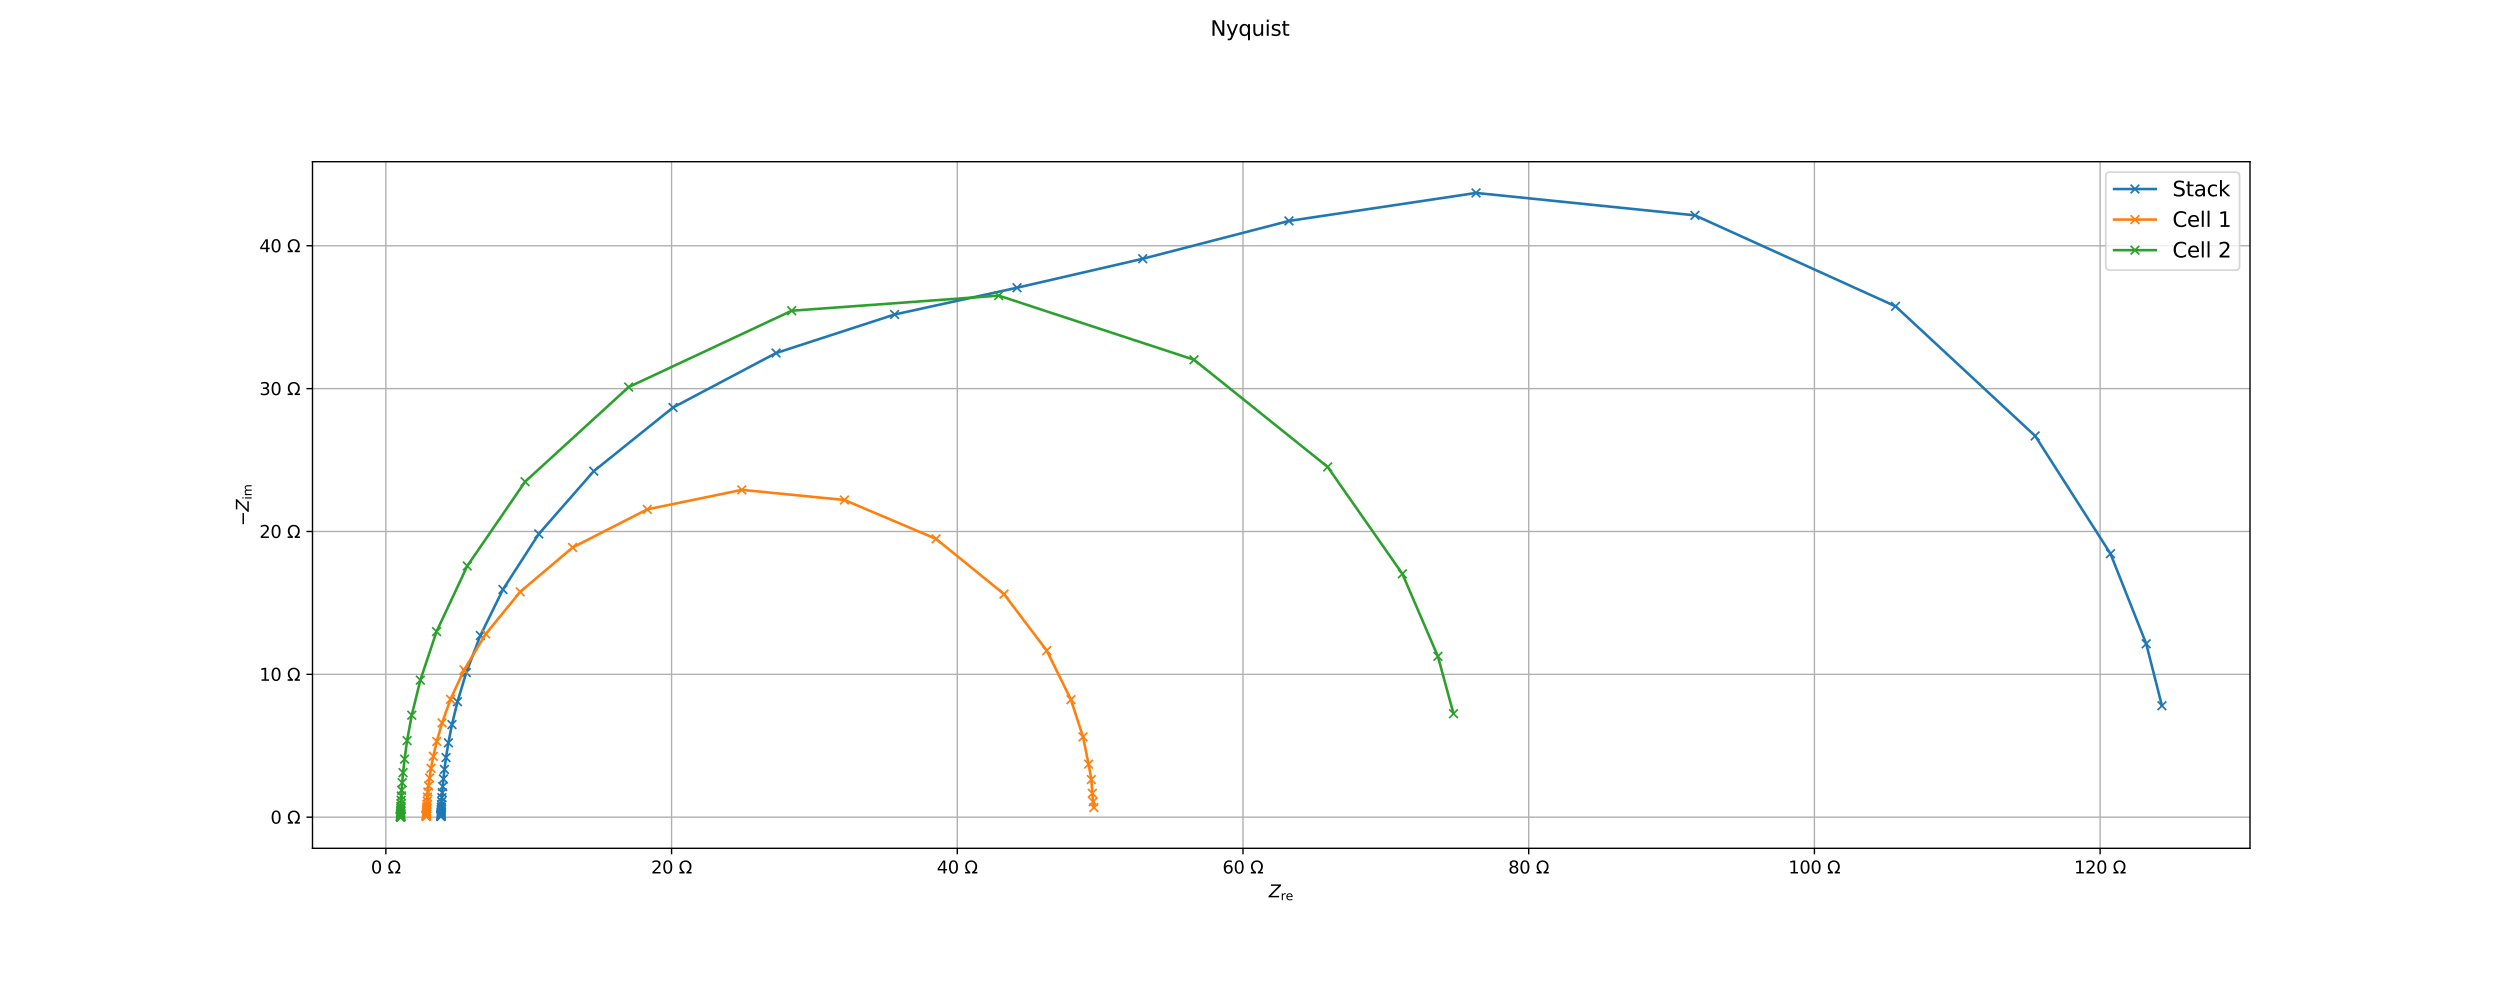 <?xml version="1.0" encoding="utf-8" standalone="no"?>
<!DOCTYPE svg PUBLIC "-//W3C//DTD SVG 1.1//EN"
  "http://www.w3.org/Graphics/SVG/1.1/DTD/svg11.dtd">
<svg xmlns:xlink="http://www.w3.org/1999/xlink" width="1440pt" height="576pt" viewBox="0 0 1440 576" xmlns="http://www.w3.org/2000/svg" version="1.1">
 <defs>
  <style type="text/css">*{stroke-linejoin: round; stroke-linecap: butt}</style>
 </defs>
 <g id="figure_1">
  <g id="patch_1">
   <path d="M 0 576 
L 1440 576 
L 1440 0 
L 0 0 
z
" style="fill: #ffffff"/>
  </g>
  <g id="axes_1">
   <g id="patch_2">
    <path d="M 180 488.605 
L 1296 488.605 
L 1296 93.155 
L 180 93.155 
z
" style="fill: #ffffff"/>
   </g>
   <g id="matplotlib.axis_1">
    <g id="xtick_1">
     <g id="line2d_1">
      <path d="M 222.257 488.605 
L 222.257 93.155 
" clip-path="url(#p607ce30364)" style="fill: none; stroke: #b0b0b0; stroke-width: 0.8; stroke-linecap: square"/>
     </g>
     <g id="line2d_2">
      <defs>
       <path id="m55dc0a617d" d="M 0 0 
L 0 3.5 
" style="stroke: #000000; stroke-width: 0.8"/>
      </defs>
      <g>
       <use xlink:href="#m55dc0a617d" x="222.257" y="488.605" style="stroke: #000000; stroke-width: 0.8"/>
      </g>
     </g>
     <g id="text_1">
      <!-- 0 $\Omega$ -->
      <g transform="translate(213.657 503.204) scale(0.1 -0.1)">
       <defs>
        <path id="DejaVuSans-30" d="M 2034 4250 
Q 1547 4250 1301 3770 
Q 1056 3291 1056 2328 
Q 1056 1369 1301 889 
Q 1547 409 2034 409 
Q 2525 409 2770 889 
Q 3016 1369 3016 2328 
Q 3016 3291 2770 3770 
Q 2525 4250 2034 4250 
z
M 2034 4750 
Q 2819 4750 3233 4129 
Q 3647 3509 3647 2328 
Q 3647 1150 3233 529 
Q 2819 -91 2034 -91 
Q 1250 -91 836 529 
Q 422 1150 422 2328 
Q 422 3509 836 4129 
Q 1250 4750 2034 4750 
z
" transform="scale(0.016)"/>
        <path id="DejaVuSans-20" transform="scale(0.016)"/>
        <path id="DejaVuSans-3a9" d="M 4647 556 
L 4647 0 
L 2772 0 
L 2772 556 
Q 3325 859 3634 1378 
Q 3944 1897 3944 2528 
Q 3944 3278 3531 3731 
Q 3119 4184 2444 4184 
Q 1769 4184 1355 3729 
Q 941 3275 941 2528 
Q 941 1897 1250 1378 
Q 1563 859 2119 556 
L 2119 0 
L 244 0 
L 244 556 
L 1241 556 
Q 747 991 519 1456 
Q 294 1922 294 2497 
Q 294 3491 894 4106 
Q 1491 4722 2444 4722 
Q 3391 4722 3994 4106 
Q 4594 3494 4594 2528 
Q 4594 1922 4372 1459 
Q 4150 997 3647 556 
L 4647 556 
z
" transform="scale(0.016)"/>
       </defs>
       <use xlink:href="#DejaVuSans-30" transform="translate(0 0.781)"/>
       <use xlink:href="#DejaVuSans-20" transform="translate(63.623 0.781)"/>
       <use xlink:href="#DejaVuSans-3a9" transform="translate(95.41 0.781)"/>
      </g>
     </g>
    </g>
    <g id="xtick_2">
     <g id="line2d_3">
      <path d="M 386.826 488.605 
L 386.826 93.155 
" clip-path="url(#p607ce30364)" style="fill: none; stroke: #b0b0b0; stroke-width: 0.8; stroke-linecap: square"/>
     </g>
     <g id="line2d_4">
      <g>
       <use xlink:href="#m55dc0a617d" x="386.826" y="488.605" style="stroke: #000000; stroke-width: 0.8"/>
      </g>
     </g>
     <g id="text_2">
      <!-- 20 $\Omega$ -->
      <g transform="translate(375.026 503.204) scale(0.1 -0.1)">
       <defs>
        <path id="DejaVuSans-32" d="M 1228 531 
L 3431 531 
L 3431 0 
L 469 0 
L 469 531 
Q 828 903 1448 1529 
Q 2069 2156 2228 2338 
Q 2531 2678 2651 2914 
Q 2772 3150 2772 3378 
Q 2772 3750 2511 3984 
Q 2250 4219 1831 4219 
Q 1534 4219 1204 4116 
Q 875 4013 500 3803 
L 500 4441 
Q 881 4594 1212 4672 
Q 1544 4750 1819 4750 
Q 2544 4750 2975 4387 
Q 3406 4025 3406 3419 
Q 3406 3131 3298 2873 
Q 3191 2616 2906 2266 
Q 2828 2175 2409 1742 
Q 1991 1309 1228 531 
z
" transform="scale(0.016)"/>
       </defs>
       <use xlink:href="#DejaVuSans-32" transform="translate(0 0.781)"/>
       <use xlink:href="#DejaVuSans-30" transform="translate(63.623 0.781)"/>
       <use xlink:href="#DejaVuSans-20" transform="translate(127.246 0.781)"/>
       <use xlink:href="#DejaVuSans-3a9" transform="translate(159.033 0.781)"/>
      </g>
     </g>
    </g>
    <g id="xtick_3">
     <g id="line2d_5">
      <path d="M 551.395 488.605 
L 551.395 93.155 
" clip-path="url(#p607ce30364)" style="fill: none; stroke: #b0b0b0; stroke-width: 0.8; stroke-linecap: square"/>
     </g>
     <g id="line2d_6">
      <g>
       <use xlink:href="#m55dc0a617d" x="551.395" y="488.605" style="stroke: #000000; stroke-width: 0.8"/>
      </g>
     </g>
     <g id="text_3">
      <!-- 40 $\Omega$ -->
      <g transform="translate(539.595 503.204) scale(0.1 -0.1)">
       <defs>
        <path id="DejaVuSans-34" d="M 2419 4116 
L 825 1625 
L 2419 1625 
L 2419 4116 
z
M 2253 4666 
L 3047 4666 
L 3047 1625 
L 3713 1625 
L 3713 1100 
L 3047 1100 
L 3047 0 
L 2419 0 
L 2419 1100 
L 313 1100 
L 313 1709 
L 2253 4666 
z
" transform="scale(0.016)"/>
       </defs>
       <use xlink:href="#DejaVuSans-34" transform="translate(0 0.781)"/>
       <use xlink:href="#DejaVuSans-30" transform="translate(63.623 0.781)"/>
       <use xlink:href="#DejaVuSans-20" transform="translate(127.246 0.781)"/>
       <use xlink:href="#DejaVuSans-3a9" transform="translate(159.033 0.781)"/>
      </g>
     </g>
    </g>
    <g id="xtick_4">
     <g id="line2d_7">
      <path d="M 715.964 488.605 
L 715.964 93.155 
" clip-path="url(#p607ce30364)" style="fill: none; stroke: #b0b0b0; stroke-width: 0.8; stroke-linecap: square"/>
     </g>
     <g id="line2d_8">
      <g>
       <use xlink:href="#m55dc0a617d" x="715.964" y="488.605" style="stroke: #000000; stroke-width: 0.8"/>
      </g>
     </g>
     <g id="text_4">
      <!-- 60 $\Omega$ -->
      <g transform="translate(704.164 503.204) scale(0.1 -0.1)">
       <defs>
        <path id="DejaVuSans-36" d="M 2113 2584 
Q 1688 2584 1439 2293 
Q 1191 2003 1191 1497 
Q 1191 994 1439 701 
Q 1688 409 2113 409 
Q 2538 409 2786 701 
Q 3034 994 3034 1497 
Q 3034 2003 2786 2293 
Q 2538 2584 2113 2584 
z
M 3366 4563 
L 3366 3988 
Q 3128 4100 2886 4159 
Q 2644 4219 2406 4219 
Q 1781 4219 1451 3797 
Q 1122 3375 1075 2522 
Q 1259 2794 1537 2939 
Q 1816 3084 2150 3084 
Q 2853 3084 3261 2657 
Q 3669 2231 3669 1497 
Q 3669 778 3244 343 
Q 2819 -91 2113 -91 
Q 1303 -91 875 529 
Q 447 1150 447 2328 
Q 447 3434 972 4092 
Q 1497 4750 2381 4750 
Q 2619 4750 2861 4703 
Q 3103 4656 3366 4563 
z
" transform="scale(0.016)"/>
       </defs>
       <use xlink:href="#DejaVuSans-36" transform="translate(0 0.781)"/>
       <use xlink:href="#DejaVuSans-30" transform="translate(63.623 0.781)"/>
       <use xlink:href="#DejaVuSans-20" transform="translate(127.246 0.781)"/>
       <use xlink:href="#DejaVuSans-3a9" transform="translate(159.033 0.781)"/>
      </g>
     </g>
    </g>
    <g id="xtick_5">
     <g id="line2d_9">
      <path d="M 880.533 488.605 
L 880.533 93.155 
" clip-path="url(#p607ce30364)" style="fill: none; stroke: #b0b0b0; stroke-width: 0.8; stroke-linecap: square"/>
     </g>
     <g id="line2d_10">
      <g>
       <use xlink:href="#m55dc0a617d" x="880.533" y="488.605" style="stroke: #000000; stroke-width: 0.8"/>
      </g>
     </g>
     <g id="text_5">
      <!-- 80 $\Omega$ -->
      <g transform="translate(868.733 503.204) scale(0.1 -0.1)">
       <defs>
        <path id="DejaVuSans-38" d="M 2034 2216 
Q 1584 2216 1326 1975 
Q 1069 1734 1069 1313 
Q 1069 891 1326 650 
Q 1584 409 2034 409 
Q 2484 409 2743 651 
Q 3003 894 3003 1313 
Q 3003 1734 2745 1975 
Q 2488 2216 2034 2216 
z
M 1403 2484 
Q 997 2584 770 2862 
Q 544 3141 544 3541 
Q 544 4100 942 4425 
Q 1341 4750 2034 4750 
Q 2731 4750 3128 4425 
Q 3525 4100 3525 3541 
Q 3525 3141 3298 2862 
Q 3072 2584 2669 2484 
Q 3125 2378 3379 2068 
Q 3634 1759 3634 1313 
Q 3634 634 3220 271 
Q 2806 -91 2034 -91 
Q 1263 -91 848 271 
Q 434 634 434 1313 
Q 434 1759 690 2068 
Q 947 2378 1403 2484 
z
M 1172 3481 
Q 1172 3119 1398 2916 
Q 1625 2713 2034 2713 
Q 2441 2713 2670 2916 
Q 2900 3119 2900 3481 
Q 2900 3844 2670 4047 
Q 2441 4250 2034 4250 
Q 1625 4250 1398 4047 
Q 1172 3844 1172 3481 
z
" transform="scale(0.016)"/>
       </defs>
       <use xlink:href="#DejaVuSans-38" transform="translate(0 0.781)"/>
       <use xlink:href="#DejaVuSans-30" transform="translate(63.623 0.781)"/>
       <use xlink:href="#DejaVuSans-20" transform="translate(127.246 0.781)"/>
       <use xlink:href="#DejaVuSans-3a9" transform="translate(159.033 0.781)"/>
      </g>
     </g>
    </g>
    <g id="xtick_6">
     <g id="line2d_11">
      <path d="M 1045.101 488.605 
L 1045.101 93.155 
" clip-path="url(#p607ce30364)" style="fill: none; stroke: #b0b0b0; stroke-width: 0.8; stroke-linecap: square"/>
     </g>
     <g id="line2d_12">
      <g>
       <use xlink:href="#m55dc0a617d" x="1045.101" y="488.605" style="stroke: #000000; stroke-width: 0.8"/>
      </g>
     </g>
     <g id="text_6">
      <!-- 100 $\Omega$ -->
      <g transform="translate(1030.101 503.204) scale(0.1 -0.1)">
       <defs>
        <path id="DejaVuSans-31" d="M 794 531 
L 1825 531 
L 1825 4091 
L 703 3866 
L 703 4441 
L 1819 4666 
L 2450 4666 
L 2450 531 
L 3481 531 
L 3481 0 
L 794 0 
L 794 531 
z
" transform="scale(0.016)"/>
       </defs>
       <use xlink:href="#DejaVuSans-31" transform="translate(0 0.781)"/>
       <use xlink:href="#DejaVuSans-30" transform="translate(63.623 0.781)"/>
       <use xlink:href="#DejaVuSans-30" transform="translate(127.246 0.781)"/>
       <use xlink:href="#DejaVuSans-20" transform="translate(190.869 0.781)"/>
       <use xlink:href="#DejaVuSans-3a9" transform="translate(222.656 0.781)"/>
      </g>
     </g>
    </g>
    <g id="xtick_7">
     <g id="line2d_13">
      <path d="M 1209.67 488.605 
L 1209.67 93.155 
" clip-path="url(#p607ce30364)" style="fill: none; stroke: #b0b0b0; stroke-width: 0.8; stroke-linecap: square"/>
     </g>
     <g id="line2d_14">
      <g>
       <use xlink:href="#m55dc0a617d" x="1209.67" y="488.605" style="stroke: #000000; stroke-width: 0.8"/>
      </g>
     </g>
     <g id="text_7">
      <!-- 120 $\Omega$ -->
      <g transform="translate(1194.67 503.204) scale(0.1 -0.1)">
       <use xlink:href="#DejaVuSans-31" transform="translate(0 0.781)"/>
       <use xlink:href="#DejaVuSans-32" transform="translate(63.623 0.781)"/>
       <use xlink:href="#DejaVuSans-30" transform="translate(127.246 0.781)"/>
       <use xlink:href="#DejaVuSans-20" transform="translate(190.869 0.781)"/>
       <use xlink:href="#DejaVuSans-3a9" transform="translate(222.656 0.781)"/>
      </g>
     </g>
    </g>
    <g id="text_8">
     <!-- $Z_{\rm re}$ -->
     <g transform="translate(730.8 516.882) scale(0.1 -0.1)">
      <defs>
       <path id="DejaVuSans-Oblique-5a" d="M 838 4666 
L 4500 4666 
L 4409 4184 
L 794 531 
L 3769 531 
L 3669 0 
L -141 0 
L -50 481 
L 3566 4134 
L 738 4134 
L 838 4666 
z
" transform="scale(0.016)"/>
       <path id="DejaVuSans-72" d="M 2631 2963 
Q 2534 3019 2420 3045 
Q 2306 3072 2169 3072 
Q 1681 3072 1420 2755 
Q 1159 2438 1159 1844 
L 1159 0 
L 581 0 
L 581 3500 
L 1159 3500 
L 1159 2956 
Q 1341 3275 1631 3429 
Q 1922 3584 2338 3584 
Q 2397 3584 2469 3576 
Q 2541 3569 2628 3553 
L 2631 2963 
z
" transform="scale(0.016)"/>
       <path id="DejaVuSans-65" d="M 3597 1894 
L 3597 1613 
L 953 1613 
Q 991 1019 1311 708 
Q 1631 397 2203 397 
Q 2534 397 2845 478 
Q 3156 559 3463 722 
L 3463 178 
Q 3153 47 2828 -22 
Q 2503 -91 2169 -91 
Q 1331 -91 842 396 
Q 353 884 353 1716 
Q 353 2575 817 3079 
Q 1281 3584 2069 3584 
Q 2775 3584 3186 3129 
Q 3597 2675 3597 1894 
z
M 3022 2063 
Q 3016 2534 2758 2815 
Q 2500 3097 2075 3097 
Q 1594 3097 1305 2825 
Q 1016 2553 972 2059 
L 3022 2063 
z
" transform="scale(0.016)"/>
      </defs>
      <use xlink:href="#DejaVuSans-Oblique-5a" transform="translate(0 0.094)"/>
      <use xlink:href="#DejaVuSans-72" transform="translate(68.506 -16.312) scale(0.7)"/>
      <use xlink:href="#DejaVuSans-65" transform="translate(97.285 -16.312) scale(0.7)"/>
     </g>
    </g>
   </g>
   <g id="matplotlib.axis_2">
    <g id="ytick_1">
     <g id="line2d_15">
      <path d="M 180 470.701 
L 1296 470.701 
" clip-path="url(#p607ce30364)" style="fill: none; stroke: #b0b0b0; stroke-width: 0.8; stroke-linecap: square"/>
     </g>
     <g id="line2d_16">
      <defs>
       <path id="m911b513aa2" d="M 0 0 
L -3.5 0 
" style="stroke: #000000; stroke-width: 0.8"/>
      </defs>
      <g>
       <use xlink:href="#m911b513aa2" x="180" y="470.701" style="stroke: #000000; stroke-width: 0.8"/>
      </g>
     </g>
     <g id="text_9">
      <!-- 0 $\Omega$ -->
      <g transform="translate(155.8 474.5) scale(0.1 -0.1)">
       <use xlink:href="#DejaVuSans-30" transform="translate(0 0.781)"/>
       <use xlink:href="#DejaVuSans-20" transform="translate(63.623 0.781)"/>
       <use xlink:href="#DejaVuSans-3a9" transform="translate(95.41 0.781)"/>
      </g>
     </g>
    </g>
    <g id="ytick_2">
     <g id="line2d_17">
      <path d="M 180 388.416 
L 1296 388.416 
" clip-path="url(#p607ce30364)" style="fill: none; stroke: #b0b0b0; stroke-width: 0.8; stroke-linecap: square"/>
     </g>
     <g id="line2d_18">
      <g>
       <use xlink:href="#m911b513aa2" x="180" y="388.416" style="stroke: #000000; stroke-width: 0.8"/>
      </g>
     </g>
     <g id="text_10">
      <!-- 10 $\Omega$ -->
      <g transform="translate(149.4 392.215) scale(0.1 -0.1)">
       <use xlink:href="#DejaVuSans-31" transform="translate(0 0.781)"/>
       <use xlink:href="#DejaVuSans-30" transform="translate(63.623 0.781)"/>
       <use xlink:href="#DejaVuSans-20" transform="translate(127.246 0.781)"/>
       <use xlink:href="#DejaVuSans-3a9" transform="translate(159.033 0.781)"/>
      </g>
     </g>
    </g>
    <g id="ytick_3">
     <g id="line2d_19">
      <path d="M 180 306.132 
L 1296 306.132 
" clip-path="url(#p607ce30364)" style="fill: none; stroke: #b0b0b0; stroke-width: 0.8; stroke-linecap: square"/>
     </g>
     <g id="line2d_20">
      <g>
       <use xlink:href="#m911b513aa2" x="180" y="306.132" style="stroke: #000000; stroke-width: 0.8"/>
      </g>
     </g>
     <g id="text_11">
      <!-- 20 $\Omega$ -->
      <g transform="translate(149.4 309.931) scale(0.1 -0.1)">
       <use xlink:href="#DejaVuSans-32" transform="translate(0 0.781)"/>
       <use xlink:href="#DejaVuSans-30" transform="translate(63.623 0.781)"/>
       <use xlink:href="#DejaVuSans-20" transform="translate(127.246 0.781)"/>
       <use xlink:href="#DejaVuSans-3a9" transform="translate(159.033 0.781)"/>
      </g>
     </g>
    </g>
    <g id="ytick_4">
     <g id="line2d_21">
      <path d="M 180 223.847 
L 1296 223.847 
" clip-path="url(#p607ce30364)" style="fill: none; stroke: #b0b0b0; stroke-width: 0.8; stroke-linecap: square"/>
     </g>
     <g id="line2d_22">
      <g>
       <use xlink:href="#m911b513aa2" x="180" y="223.847" style="stroke: #000000; stroke-width: 0.8"/>
      </g>
     </g>
     <g id="text_12">
      <!-- 30 $\Omega$ -->
      <g transform="translate(149.4 227.646) scale(0.1 -0.1)">
       <defs>
        <path id="DejaVuSans-33" d="M 2597 2516 
Q 3050 2419 3304 2112 
Q 3559 1806 3559 1356 
Q 3559 666 3084 287 
Q 2609 -91 1734 -91 
Q 1441 -91 1130 -33 
Q 819 25 488 141 
L 488 750 
Q 750 597 1062 519 
Q 1375 441 1716 441 
Q 2309 441 2620 675 
Q 2931 909 2931 1356 
Q 2931 1769 2642 2001 
Q 2353 2234 1838 2234 
L 1294 2234 
L 1294 2753 
L 1863 2753 
Q 2328 2753 2575 2939 
Q 2822 3125 2822 3475 
Q 2822 3834 2567 4026 
Q 2313 4219 1838 4219 
Q 1578 4219 1281 4162 
Q 984 4106 628 3988 
L 628 4550 
Q 988 4650 1302 4700 
Q 1616 4750 1894 4750 
Q 2613 4750 3031 4423 
Q 3450 4097 3450 3541 
Q 3450 3153 3228 2886 
Q 3006 2619 2597 2516 
z
" transform="scale(0.016)"/>
       </defs>
       <use xlink:href="#DejaVuSans-33" transform="translate(0 0.781)"/>
       <use xlink:href="#DejaVuSans-30" transform="translate(63.623 0.781)"/>
       <use xlink:href="#DejaVuSans-20" transform="translate(127.246 0.781)"/>
       <use xlink:href="#DejaVuSans-3a9" transform="translate(159.033 0.781)"/>
      </g>
     </g>
    </g>
    <g id="ytick_5">
     <g id="line2d_23">
      <path d="M 180 141.563 
L 1296 141.563 
" clip-path="url(#p607ce30364)" style="fill: none; stroke: #b0b0b0; stroke-width: 0.8; stroke-linecap: square"/>
     </g>
     <g id="line2d_24">
      <g>
       <use xlink:href="#m911b513aa2" x="180" y="141.563" style="stroke: #000000; stroke-width: 0.8"/>
      </g>
     </g>
     <g id="text_13">
      <!-- 40 $\Omega$ -->
      <g transform="translate(149.4 145.362) scale(0.1 -0.1)">
       <use xlink:href="#DejaVuSans-34" transform="translate(0 0.781)"/>
       <use xlink:href="#DejaVuSans-30" transform="translate(63.623 0.781)"/>
       <use xlink:href="#DejaVuSans-20" transform="translate(127.246 0.781)"/>
       <use xlink:href="#DejaVuSans-3a9" transform="translate(159.033 0.781)"/>
      </g>
     </g>
    </g>
    <g id="text_14">
     <!-- $-Z_{\rm im}$ -->
     <g transform="translate(143.32 303.03) rotate(-90) scale(0.1 -0.1)">
      <defs>
       <path id="DejaVuSans-2212" d="M 678 2272 
L 4684 2272 
L 4684 1741 
L 678 1741 
L 678 2272 
z
" transform="scale(0.016)"/>
       <path id="DejaVuSans-69" d="M 603 3500 
L 1178 3500 
L 1178 0 
L 603 0 
L 603 3500 
z
M 603 4863 
L 1178 4863 
L 1178 4134 
L 603 4134 
L 603 4863 
z
" transform="scale(0.016)"/>
       <path id="DejaVuSans-6d" d="M 3328 2828 
Q 3544 3216 3844 3400 
Q 4144 3584 4550 3584 
Q 5097 3584 5394 3201 
Q 5691 2819 5691 2113 
L 5691 0 
L 5113 0 
L 5113 2094 
Q 5113 2597 4934 2840 
Q 4756 3084 4391 3084 
Q 3944 3084 3684 2787 
Q 3425 2491 3425 1978 
L 3425 0 
L 2847 0 
L 2847 2094 
Q 2847 2600 2669 2842 
Q 2491 3084 2119 3084 
Q 1678 3084 1418 2786 
Q 1159 2488 1159 1978 
L 1159 0 
L 581 0 
L 581 3500 
L 1159 3500 
L 1159 2956 
Q 1356 3278 1631 3431 
Q 1906 3584 2284 3584 
Q 2666 3584 2933 3390 
Q 3200 3197 3328 2828 
z
" transform="scale(0.016)"/>
      </defs>
      <use xlink:href="#DejaVuSans-2212" transform="translate(0 0.094)"/>
      <use xlink:href="#DejaVuSans-Oblique-5a" transform="translate(83.789 0.094)"/>
      <use xlink:href="#DejaVuSans-69" transform="translate(152.295 -16.312) scale(0.7)"/>
      <use xlink:href="#DejaVuSans-6d" transform="translate(171.743 -16.312) scale(0.7)"/>
     </g>
    </g>
   </g>
   <g id="line2d_25">
    <path d="M 1245.273 406.507 
L 1236.225 370.831 
L 1215.652 318.94 
L 1172.253 251.093 
L 1091.838 176.423 
L 976.297 124.042 
L 850.189 111.13 
L 742.433 127.254 
L 658.209 149.046 
L 585.791 165.723 
L 515.305 181.138 
L 447.005 203.344 
L 387.649 234.713 
L 341.999 271.383 
L 310.324 307.569 
L 289.694 339.544 
L 276.685 366.06 
L 268.573 387.375 
L 263.508 404.19 
L 260.326 417.368 
L 258.265 427.875 
L 256.902 436.363 
L 256.005 443.191 
L 255.404 448.677 
L 255 453.075 
L 254.727 456.591 
L 254.535 459.41 
L 254.405 461.665 
L 254.312 463.462 
L 254.242 464.904 
L 254.192 466.055 
L 254.153 466.978 
L 254.123 467.712 
L 254.097 468.298 
L 254.076 468.768 
L 254.054 469.145 
L 254.038 469.444 
L 254.018 469.686 
L 253.999 469.881 
L 253.98 470.041 
L 253.963 470.173 
L 253.952 470.282 
" clip-path="url(#p607ce30364)" style="fill: none; stroke: #1f77b4; stroke-width: 1.5; stroke-linecap: square"/>
    <defs>
     <path id="mefba17f2e9" d="M -2.5 2.5 
L 2.5 -2.5 
M -2.5 -2.5 
L 2.5 2.5 
" style="stroke: #1f77b4"/>
    </defs>
    <g clip-path="url(#p607ce30364)">
     <use xlink:href="#mefba17f2e9" x="1245.273" y="406.507" style="fill: #1f77b4; stroke: #1f77b4"/>
     <use xlink:href="#mefba17f2e9" x="1236.225" y="370.831" style="fill: #1f77b4; stroke: #1f77b4"/>
     <use xlink:href="#mefba17f2e9" x="1215.652" y="318.94" style="fill: #1f77b4; stroke: #1f77b4"/>
     <use xlink:href="#mefba17f2e9" x="1172.253" y="251.093" style="fill: #1f77b4; stroke: #1f77b4"/>
     <use xlink:href="#mefba17f2e9" x="1091.838" y="176.423" style="fill: #1f77b4; stroke: #1f77b4"/>
     <use xlink:href="#mefba17f2e9" x="976.297" y="124.042" style="fill: #1f77b4; stroke: #1f77b4"/>
     <use xlink:href="#mefba17f2e9" x="850.189" y="111.13" style="fill: #1f77b4; stroke: #1f77b4"/>
     <use xlink:href="#mefba17f2e9" x="742.433" y="127.254" style="fill: #1f77b4; stroke: #1f77b4"/>
     <use xlink:href="#mefba17f2e9" x="658.209" y="149.046" style="fill: #1f77b4; stroke: #1f77b4"/>
     <use xlink:href="#mefba17f2e9" x="585.791" y="165.723" style="fill: #1f77b4; stroke: #1f77b4"/>
     <use xlink:href="#mefba17f2e9" x="515.305" y="181.138" style="fill: #1f77b4; stroke: #1f77b4"/>
     <use xlink:href="#mefba17f2e9" x="447.005" y="203.344" style="fill: #1f77b4; stroke: #1f77b4"/>
     <use xlink:href="#mefba17f2e9" x="387.649" y="234.713" style="fill: #1f77b4; stroke: #1f77b4"/>
     <use xlink:href="#mefba17f2e9" x="341.999" y="271.383" style="fill: #1f77b4; stroke: #1f77b4"/>
     <use xlink:href="#mefba17f2e9" x="310.324" y="307.569" style="fill: #1f77b4; stroke: #1f77b4"/>
     <use xlink:href="#mefba17f2e9" x="289.694" y="339.544" style="fill: #1f77b4; stroke: #1f77b4"/>
     <use xlink:href="#mefba17f2e9" x="276.685" y="366.06" style="fill: #1f77b4; stroke: #1f77b4"/>
     <use xlink:href="#mefba17f2e9" x="268.573" y="387.375" style="fill: #1f77b4; stroke: #1f77b4"/>
     <use xlink:href="#mefba17f2e9" x="263.508" y="404.19" style="fill: #1f77b4; stroke: #1f77b4"/>
     <use xlink:href="#mefba17f2e9" x="260.326" y="417.368" style="fill: #1f77b4; stroke: #1f77b4"/>
     <use xlink:href="#mefba17f2e9" x="258.265" y="427.875" style="fill: #1f77b4; stroke: #1f77b4"/>
     <use xlink:href="#mefba17f2e9" x="256.902" y="436.363" style="fill: #1f77b4; stroke: #1f77b4"/>
     <use xlink:href="#mefba17f2e9" x="256.005" y="443.191" style="fill: #1f77b4; stroke: #1f77b4"/>
     <use xlink:href="#mefba17f2e9" x="255.404" y="448.677" style="fill: #1f77b4; stroke: #1f77b4"/>
     <use xlink:href="#mefba17f2e9" x="255" y="453.075" style="fill: #1f77b4; stroke: #1f77b4"/>
     <use xlink:href="#mefba17f2e9" x="254.727" y="456.591" style="fill: #1f77b4; stroke: #1f77b4"/>
     <use xlink:href="#mefba17f2e9" x="254.535" y="459.41" style="fill: #1f77b4; stroke: #1f77b4"/>
     <use xlink:href="#mefba17f2e9" x="254.405" y="461.665" style="fill: #1f77b4; stroke: #1f77b4"/>
     <use xlink:href="#mefba17f2e9" x="254.312" y="463.462" style="fill: #1f77b4; stroke: #1f77b4"/>
     <use xlink:href="#mefba17f2e9" x="254.242" y="464.904" style="fill: #1f77b4; stroke: #1f77b4"/>
     <use xlink:href="#mefba17f2e9" x="254.192" y="466.055" style="fill: #1f77b4; stroke: #1f77b4"/>
     <use xlink:href="#mefba17f2e9" x="254.153" y="466.978" style="fill: #1f77b4; stroke: #1f77b4"/>
     <use xlink:href="#mefba17f2e9" x="254.123" y="467.712" style="fill: #1f77b4; stroke: #1f77b4"/>
     <use xlink:href="#mefba17f2e9" x="254.097" y="468.298" style="fill: #1f77b4; stroke: #1f77b4"/>
     <use xlink:href="#mefba17f2e9" x="254.076" y="468.768" style="fill: #1f77b4; stroke: #1f77b4"/>
     <use xlink:href="#mefba17f2e9" x="254.054" y="469.145" style="fill: #1f77b4; stroke: #1f77b4"/>
     <use xlink:href="#mefba17f2e9" x="254.038" y="469.444" style="fill: #1f77b4; stroke: #1f77b4"/>
     <use xlink:href="#mefba17f2e9" x="254.018" y="469.686" style="fill: #1f77b4; stroke: #1f77b4"/>
     <use xlink:href="#mefba17f2e9" x="253.999" y="469.881" style="fill: #1f77b4; stroke: #1f77b4"/>
     <use xlink:href="#mefba17f2e9" x="253.98" y="470.041" style="fill: #1f77b4; stroke: #1f77b4"/>
     <use xlink:href="#mefba17f2e9" x="253.963" y="470.173" style="fill: #1f77b4; stroke: #1f77b4"/>
     <use xlink:href="#mefba17f2e9" x="253.952" y="470.282" style="fill: #1f77b4; stroke: #1f77b4"/>
    </g>
   </g>
   <g id="line2d_26">
    <path d="M 630.062 465.154 
L 629.655 461.833 
L 629.175 456.942 
L 628.622 449.03 
L 627.024 440.138 
L 623.822 424.442 
L 616.876 403.02 
L 602.925 374.756 
L 578.307 342.192 
L 539.166 310.398 
L 486.396 288.001 
L 427.275 282.159 
L 372.795 293.394 
L 329.808 315.346 
L 299.632 340.896 
L 279.821 365.104 
L 267.308 385.832 
L 259.488 402.817 
L 254.632 416.383 
L 251.561 427.09 
L 249.574 435.623 
L 248.282 442.561 
L 247.425 448.141 
L 246.849 452.627 
L 246.468 456.224 
L 246.211 459.118 
L 246.032 461.43 
L 245.916 463.273 
L 245.823 464.746 
L 245.762 465.93 
L 245.712 466.873 
L 245.679 467.631 
L 245.656 468.226 
L 245.624 468.708 
L 245.601 469.088 
L 245.587 469.401 
L 245.569 469.642 
L 245.551 469.826 
L 245.541 469.981 
L 245.519 470.107 
L 245.499 470.197 
L 245.495 470.269 
" clip-path="url(#p607ce30364)" style="fill: none; stroke: #ff7f0e; stroke-width: 1.5; stroke-linecap: square"/>
    <defs>
     <path id="mf5c60cbafd" d="M -2.5 2.5 
L 2.5 -2.5 
M -2.5 -2.5 
L 2.5 2.5 
" style="stroke: #ff7f0e"/>
    </defs>
    <g clip-path="url(#p607ce30364)">
     <use xlink:href="#mf5c60cbafd" x="630.062" y="465.154" style="fill: #ff7f0e; stroke: #ff7f0e"/>
     <use xlink:href="#mf5c60cbafd" x="629.655" y="461.833" style="fill: #ff7f0e; stroke: #ff7f0e"/>
     <use xlink:href="#mf5c60cbafd" x="629.175" y="456.942" style="fill: #ff7f0e; stroke: #ff7f0e"/>
     <use xlink:href="#mf5c60cbafd" x="628.622" y="449.03" style="fill: #ff7f0e; stroke: #ff7f0e"/>
     <use xlink:href="#mf5c60cbafd" x="627.024" y="440.138" style="fill: #ff7f0e; stroke: #ff7f0e"/>
     <use xlink:href="#mf5c60cbafd" x="623.822" y="424.442" style="fill: #ff7f0e; stroke: #ff7f0e"/>
     <use xlink:href="#mf5c60cbafd" x="616.876" y="403.02" style="fill: #ff7f0e; stroke: #ff7f0e"/>
     <use xlink:href="#mf5c60cbafd" x="602.925" y="374.756" style="fill: #ff7f0e; stroke: #ff7f0e"/>
     <use xlink:href="#mf5c60cbafd" x="578.307" y="342.192" style="fill: #ff7f0e; stroke: #ff7f0e"/>
     <use xlink:href="#mf5c60cbafd" x="539.166" y="310.398" style="fill: #ff7f0e; stroke: #ff7f0e"/>
     <use xlink:href="#mf5c60cbafd" x="486.396" y="288.001" style="fill: #ff7f0e; stroke: #ff7f0e"/>
     <use xlink:href="#mf5c60cbafd" x="427.275" y="282.159" style="fill: #ff7f0e; stroke: #ff7f0e"/>
     <use xlink:href="#mf5c60cbafd" x="372.795" y="293.394" style="fill: #ff7f0e; stroke: #ff7f0e"/>
     <use xlink:href="#mf5c60cbafd" x="329.808" y="315.346" style="fill: #ff7f0e; stroke: #ff7f0e"/>
     <use xlink:href="#mf5c60cbafd" x="299.632" y="340.896" style="fill: #ff7f0e; stroke: #ff7f0e"/>
     <use xlink:href="#mf5c60cbafd" x="279.821" y="365.104" style="fill: #ff7f0e; stroke: #ff7f0e"/>
     <use xlink:href="#mf5c60cbafd" x="267.308" y="385.832" style="fill: #ff7f0e; stroke: #ff7f0e"/>
     <use xlink:href="#mf5c60cbafd" x="259.488" y="402.817" style="fill: #ff7f0e; stroke: #ff7f0e"/>
     <use xlink:href="#mf5c60cbafd" x="254.632" y="416.383" style="fill: #ff7f0e; stroke: #ff7f0e"/>
     <use xlink:href="#mf5c60cbafd" x="251.561" y="427.09" style="fill: #ff7f0e; stroke: #ff7f0e"/>
     <use xlink:href="#mf5c60cbafd" x="249.574" y="435.623" style="fill: #ff7f0e; stroke: #ff7f0e"/>
     <use xlink:href="#mf5c60cbafd" x="248.282" y="442.561" style="fill: #ff7f0e; stroke: #ff7f0e"/>
     <use xlink:href="#mf5c60cbafd" x="247.425" y="448.141" style="fill: #ff7f0e; stroke: #ff7f0e"/>
     <use xlink:href="#mf5c60cbafd" x="246.849" y="452.627" style="fill: #ff7f0e; stroke: #ff7f0e"/>
     <use xlink:href="#mf5c60cbafd" x="246.468" y="456.224" style="fill: #ff7f0e; stroke: #ff7f0e"/>
     <use xlink:href="#mf5c60cbafd" x="246.211" y="459.118" style="fill: #ff7f0e; stroke: #ff7f0e"/>
     <use xlink:href="#mf5c60cbafd" x="246.032" y="461.43" style="fill: #ff7f0e; stroke: #ff7f0e"/>
     <use xlink:href="#mf5c60cbafd" x="245.916" y="463.273" style="fill: #ff7f0e; stroke: #ff7f0e"/>
     <use xlink:href="#mf5c60cbafd" x="245.823" y="464.746" style="fill: #ff7f0e; stroke: #ff7f0e"/>
     <use xlink:href="#mf5c60cbafd" x="245.762" y="465.93" style="fill: #ff7f0e; stroke: #ff7f0e"/>
     <use xlink:href="#mf5c60cbafd" x="245.712" y="466.873" style="fill: #ff7f0e; stroke: #ff7f0e"/>
     <use xlink:href="#mf5c60cbafd" x="245.679" y="467.631" style="fill: #ff7f0e; stroke: #ff7f0e"/>
     <use xlink:href="#mf5c60cbafd" x="245.656" y="468.226" style="fill: #ff7f0e; stroke: #ff7f0e"/>
     <use xlink:href="#mf5c60cbafd" x="245.624" y="468.708" style="fill: #ff7f0e; stroke: #ff7f0e"/>
     <use xlink:href="#mf5c60cbafd" x="245.601" y="469.088" style="fill: #ff7f0e; stroke: #ff7f0e"/>
     <use xlink:href="#mf5c60cbafd" x="245.587" y="469.401" style="fill: #ff7f0e; stroke: #ff7f0e"/>
     <use xlink:href="#mf5c60cbafd" x="245.569" y="469.642" style="fill: #ff7f0e; stroke: #ff7f0e"/>
     <use xlink:href="#mf5c60cbafd" x="245.551" y="469.826" style="fill: #ff7f0e; stroke: #ff7f0e"/>
     <use xlink:href="#mf5c60cbafd" x="245.541" y="469.981" style="fill: #ff7f0e; stroke: #ff7f0e"/>
     <use xlink:href="#mf5c60cbafd" x="245.519" y="470.107" style="fill: #ff7f0e; stroke: #ff7f0e"/>
     <use xlink:href="#mf5c60cbafd" x="245.499" y="470.197" style="fill: #ff7f0e; stroke: #ff7f0e"/>
     <use xlink:href="#mf5c60cbafd" x="245.495" y="470.269" style="fill: #ff7f0e; stroke: #ff7f0e"/>
    </g>
   </g>
   <g id="line2d_27">
    <path d="M 837.22 411.1 
L 828.237 378.07 
L 807.765 330.525 
L 764.727 268.956 
L 687.758 207.217 
L 575.253 170.271 
L 456.014 178.978 
L 362.095 222.946 
L 302.444 277.46 
L 269.15 326.002 
L 251.441 363.795 
L 242.119 391.76 
L 237.172 411.952 
L 234.473 426.607 
L 233.042 437.253 
L 232.169 445.051 
L 231.644 450.833 
L 231.353 455.186 
L 231.154 458.461 
L 231.038 460.95 
L 230.953 462.913 
L 230.899 464.483 
L 230.854 465.73 
L 230.827 466.727 
L 230.794 467.528 
L 230.787 468.167 
L 230.769 468.676 
L 230.768 469.081 
L 230.755 469.408 
L 230.752 469.67 
L 230.749 469.872 
L 230.747 470.043 
L 230.741 470.177 
L 230.741 470.279 
L 230.731 470.361 
L 230.727 470.44 
L 230.739 470.482 
L 230.731 470.533 
L 230.733 470.566 
L 230.733 470.589 
L 230.73 470.616 
L 230.727 470.63 
" clip-path="url(#p607ce30364)" style="fill: none; stroke: #2ca02c; stroke-width: 1.5; stroke-linecap: square"/>
    <defs>
     <path id="m0d24f20ec5" d="M -2.5 2.5 
L 2.5 -2.5 
M -2.5 -2.5 
L 2.5 2.5 
" style="stroke: #2ca02c"/>
    </defs>
    <g clip-path="url(#p607ce30364)">
     <use xlink:href="#m0d24f20ec5" x="837.22" y="411.1" style="fill: #2ca02c; stroke: #2ca02c"/>
     <use xlink:href="#m0d24f20ec5" x="828.237" y="378.07" style="fill: #2ca02c; stroke: #2ca02c"/>
     <use xlink:href="#m0d24f20ec5" x="807.765" y="330.525" style="fill: #2ca02c; stroke: #2ca02c"/>
     <use xlink:href="#m0d24f20ec5" x="764.727" y="268.956" style="fill: #2ca02c; stroke: #2ca02c"/>
     <use xlink:href="#m0d24f20ec5" x="687.758" y="207.217" style="fill: #2ca02c; stroke: #2ca02c"/>
     <use xlink:href="#m0d24f20ec5" x="575.253" y="170.271" style="fill: #2ca02c; stroke: #2ca02c"/>
     <use xlink:href="#m0d24f20ec5" x="456.014" y="178.978" style="fill: #2ca02c; stroke: #2ca02c"/>
     <use xlink:href="#m0d24f20ec5" x="362.095" y="222.946" style="fill: #2ca02c; stroke: #2ca02c"/>
     <use xlink:href="#m0d24f20ec5" x="302.444" y="277.46" style="fill: #2ca02c; stroke: #2ca02c"/>
     <use xlink:href="#m0d24f20ec5" x="269.15" y="326.002" style="fill: #2ca02c; stroke: #2ca02c"/>
     <use xlink:href="#m0d24f20ec5" x="251.441" y="363.795" style="fill: #2ca02c; stroke: #2ca02c"/>
     <use xlink:href="#m0d24f20ec5" x="242.119" y="391.76" style="fill: #2ca02c; stroke: #2ca02c"/>
     <use xlink:href="#m0d24f20ec5" x="237.172" y="411.952" style="fill: #2ca02c; stroke: #2ca02c"/>
     <use xlink:href="#m0d24f20ec5" x="234.473" y="426.607" style="fill: #2ca02c; stroke: #2ca02c"/>
     <use xlink:href="#m0d24f20ec5" x="233.042" y="437.253" style="fill: #2ca02c; stroke: #2ca02c"/>
     <use xlink:href="#m0d24f20ec5" x="232.169" y="445.051" style="fill: #2ca02c; stroke: #2ca02c"/>
     <use xlink:href="#m0d24f20ec5" x="231.644" y="450.833" style="fill: #2ca02c; stroke: #2ca02c"/>
     <use xlink:href="#m0d24f20ec5" x="231.353" y="455.186" style="fill: #2ca02c; stroke: #2ca02c"/>
     <use xlink:href="#m0d24f20ec5" x="231.154" y="458.461" style="fill: #2ca02c; stroke: #2ca02c"/>
     <use xlink:href="#m0d24f20ec5" x="231.038" y="460.95" style="fill: #2ca02c; stroke: #2ca02c"/>
     <use xlink:href="#m0d24f20ec5" x="230.953" y="462.913" style="fill: #2ca02c; stroke: #2ca02c"/>
     <use xlink:href="#m0d24f20ec5" x="230.899" y="464.483" style="fill: #2ca02c; stroke: #2ca02c"/>
     <use xlink:href="#m0d24f20ec5" x="230.854" y="465.73" style="fill: #2ca02c; stroke: #2ca02c"/>
     <use xlink:href="#m0d24f20ec5" x="230.827" y="466.727" style="fill: #2ca02c; stroke: #2ca02c"/>
     <use xlink:href="#m0d24f20ec5" x="230.794" y="467.528" style="fill: #2ca02c; stroke: #2ca02c"/>
     <use xlink:href="#m0d24f20ec5" x="230.787" y="468.167" style="fill: #2ca02c; stroke: #2ca02c"/>
     <use xlink:href="#m0d24f20ec5" x="230.769" y="468.676" style="fill: #2ca02c; stroke: #2ca02c"/>
     <use xlink:href="#m0d24f20ec5" x="230.768" y="469.081" style="fill: #2ca02c; stroke: #2ca02c"/>
     <use xlink:href="#m0d24f20ec5" x="230.755" y="469.408" style="fill: #2ca02c; stroke: #2ca02c"/>
     <use xlink:href="#m0d24f20ec5" x="230.752" y="469.67" style="fill: #2ca02c; stroke: #2ca02c"/>
     <use xlink:href="#m0d24f20ec5" x="230.749" y="469.872" style="fill: #2ca02c; stroke: #2ca02c"/>
     <use xlink:href="#m0d24f20ec5" x="230.747" y="470.043" style="fill: #2ca02c; stroke: #2ca02c"/>
     <use xlink:href="#m0d24f20ec5" x="230.741" y="470.177" style="fill: #2ca02c; stroke: #2ca02c"/>
     <use xlink:href="#m0d24f20ec5" x="230.741" y="470.279" style="fill: #2ca02c; stroke: #2ca02c"/>
     <use xlink:href="#m0d24f20ec5" x="230.731" y="470.361" style="fill: #2ca02c; stroke: #2ca02c"/>
     <use xlink:href="#m0d24f20ec5" x="230.727" y="470.44" style="fill: #2ca02c; stroke: #2ca02c"/>
     <use xlink:href="#m0d24f20ec5" x="230.739" y="470.482" style="fill: #2ca02c; stroke: #2ca02c"/>
     <use xlink:href="#m0d24f20ec5" x="230.731" y="470.533" style="fill: #2ca02c; stroke: #2ca02c"/>
     <use xlink:href="#m0d24f20ec5" x="230.733" y="470.566" style="fill: #2ca02c; stroke: #2ca02c"/>
     <use xlink:href="#m0d24f20ec5" x="230.733" y="470.589" style="fill: #2ca02c; stroke: #2ca02c"/>
     <use xlink:href="#m0d24f20ec5" x="230.73" y="470.616" style="fill: #2ca02c; stroke: #2ca02c"/>
     <use xlink:href="#m0d24f20ec5" x="230.727" y="470.63" style="fill: #2ca02c; stroke: #2ca02c"/>
    </g>
   </g>
   <g id="patch_3">
    <path d="M 180 488.605 
L 180 93.155 
" style="fill: none; stroke: #000000; stroke-width: 0.8; stroke-linejoin: miter; stroke-linecap: square"/>
   </g>
   <g id="patch_4">
    <path d="M 1296 488.605 
L 1296 93.155 
" style="fill: none; stroke: #000000; stroke-width: 0.8; stroke-linejoin: miter; stroke-linecap: square"/>
   </g>
   <g id="patch_5">
    <path d="M 180 488.605 
L 1296 488.605 
" style="fill: none; stroke: #000000; stroke-width: 0.8; stroke-linejoin: miter; stroke-linecap: square"/>
   </g>
   <g id="patch_6">
    <path d="M 180 93.155 
L 1296 93.155 
" style="fill: none; stroke: #000000; stroke-width: 0.8; stroke-linejoin: miter; stroke-linecap: square"/>
   </g>
   <g id="legend_1">
    <g id="patch_7">
     <path d="M 1215.321 155.596 
L 1287.6 155.596 
Q 1290 155.596 1290 153.196 
L 1290 101.555 
Q 1290 99.155 1287.6 99.155 
L 1215.321 99.155 
Q 1212.921 99.155 1212.921 101.555 
L 1212.921 153.196 
Q 1212.921 155.596 1215.321 155.596 
z
" style="fill: #ffffff; opacity: 0.8; stroke: #cccccc; stroke-linejoin: miter"/>
    </g>
    <g id="line2d_28">
     <path d="M 1217.721 108.873 
L 1229.721 108.873 
L 1241.721 108.873 
" style="fill: none; stroke: #1f77b4; stroke-width: 1.5; stroke-linecap: square"/>
     <g>
      <use xlink:href="#mefba17f2e9" x="1229.721" y="108.873" style="fill: #1f77b4; stroke: #1f77b4"/>
     </g>
    </g>
    <g id="text_15">
     <!-- Stack -->
     <g transform="translate(1251.321 113.073) scale(0.12 -0.12)">
      <defs>
       <path id="DejaVuSans-53" d="M 3425 4513 
L 3425 3897 
Q 3066 4069 2747 4153 
Q 2428 4238 2131 4238 
Q 1616 4238 1336 4038 
Q 1056 3838 1056 3469 
Q 1056 3159 1242 3001 
Q 1428 2844 1947 2747 
L 2328 2669 
Q 3034 2534 3370 2195 
Q 3706 1856 3706 1288 
Q 3706 609 3251 259 
Q 2797 -91 1919 -91 
Q 1588 -91 1214 -16 
Q 841 59 441 206 
L 441 856 
Q 825 641 1194 531 
Q 1563 422 1919 422 
Q 2459 422 2753 634 
Q 3047 847 3047 1241 
Q 3047 1584 2836 1778 
Q 2625 1972 2144 2069 
L 1759 2144 
Q 1053 2284 737 2584 
Q 422 2884 422 3419 
Q 422 4038 858 4394 
Q 1294 4750 2059 4750 
Q 2388 4750 2728 4690 
Q 3069 4631 3425 4513 
z
" transform="scale(0.016)"/>
       <path id="DejaVuSans-74" d="M 1172 4494 
L 1172 3500 
L 2356 3500 
L 2356 3053 
L 1172 3053 
L 1172 1153 
Q 1172 725 1289 603 
Q 1406 481 1766 481 
L 2356 481 
L 2356 0 
L 1766 0 
Q 1100 0 847 248 
Q 594 497 594 1153 
L 594 3053 
L 172 3053 
L 172 3500 
L 594 3500 
L 594 4494 
L 1172 4494 
z
" transform="scale(0.016)"/>
       <path id="DejaVuSans-61" d="M 2194 1759 
Q 1497 1759 1228 1600 
Q 959 1441 959 1056 
Q 959 750 1161 570 
Q 1363 391 1709 391 
Q 2188 391 2477 730 
Q 2766 1069 2766 1631 
L 2766 1759 
L 2194 1759 
z
M 3341 1997 
L 3341 0 
L 2766 0 
L 2766 531 
Q 2569 213 2275 61 
Q 1981 -91 1556 -91 
Q 1019 -91 701 211 
Q 384 513 384 1019 
Q 384 1609 779 1909 
Q 1175 2209 1959 2209 
L 2766 2209 
L 2766 2266 
Q 2766 2663 2505 2880 
Q 2244 3097 1772 3097 
Q 1472 3097 1187 3025 
Q 903 2953 641 2809 
L 641 3341 
Q 956 3463 1253 3523 
Q 1550 3584 1831 3584 
Q 2591 3584 2966 3190 
Q 3341 2797 3341 1997 
z
" transform="scale(0.016)"/>
       <path id="DejaVuSans-63" d="M 3122 3366 
L 3122 2828 
Q 2878 2963 2633 3030 
Q 2388 3097 2138 3097 
Q 1578 3097 1268 2742 
Q 959 2388 959 1747 
Q 959 1106 1268 751 
Q 1578 397 2138 397 
Q 2388 397 2633 464 
Q 2878 531 3122 666 
L 3122 134 
Q 2881 22 2623 -34 
Q 2366 -91 2075 -91 
Q 1284 -91 818 406 
Q 353 903 353 1747 
Q 353 2603 823 3093 
Q 1294 3584 2113 3584 
Q 2378 3584 2631 3529 
Q 2884 3475 3122 3366 
z
" transform="scale(0.016)"/>
       <path id="DejaVuSans-6b" d="M 581 4863 
L 1159 4863 
L 1159 1991 
L 2875 3500 
L 3609 3500 
L 1753 1863 
L 3688 0 
L 2938 0 
L 1159 1709 
L 1159 0 
L 581 0 
L 581 4863 
z
" transform="scale(0.016)"/>
      </defs>
      <use xlink:href="#DejaVuSans-53"/>
      <use xlink:href="#DejaVuSans-74" x="63.477"/>
      <use xlink:href="#DejaVuSans-61" x="102.686"/>
      <use xlink:href="#DejaVuSans-63" x="163.965"/>
      <use xlink:href="#DejaVuSans-6b" x="218.945"/>
     </g>
    </g>
    <g id="line2d_29">
     <path d="M 1217.721 126.487 
L 1229.721 126.487 
L 1241.721 126.487 
" style="fill: none; stroke: #ff7f0e; stroke-width: 1.5; stroke-linecap: square"/>
     <g>
      <use xlink:href="#mf5c60cbafd" x="1229.721" y="126.487" style="fill: #ff7f0e; stroke: #ff7f0e"/>
     </g>
    </g>
    <g id="text_16">
     <!-- Cell 1 -->
     <g transform="translate(1251.321 130.687) scale(0.12 -0.12)">
      <defs>
       <path id="DejaVuSans-43" d="M 4122 4306 
L 4122 3641 
Q 3803 3938 3442 4084 
Q 3081 4231 2675 4231 
Q 1875 4231 1450 3742 
Q 1025 3253 1025 2328 
Q 1025 1406 1450 917 
Q 1875 428 2675 428 
Q 3081 428 3442 575 
Q 3803 722 4122 1019 
L 4122 359 
Q 3791 134 3420 21 
Q 3050 -91 2638 -91 
Q 1578 -91 968 557 
Q 359 1206 359 2328 
Q 359 3453 968 4101 
Q 1578 4750 2638 4750 
Q 3056 4750 3426 4639 
Q 3797 4528 4122 4306 
z
" transform="scale(0.016)"/>
       <path id="DejaVuSans-6c" d="M 603 4863 
L 1178 4863 
L 1178 0 
L 603 0 
L 603 4863 
z
" transform="scale(0.016)"/>
      </defs>
      <use xlink:href="#DejaVuSans-43"/>
      <use xlink:href="#DejaVuSans-65" x="69.824"/>
      <use xlink:href="#DejaVuSans-6c" x="131.348"/>
      <use xlink:href="#DejaVuSans-6c" x="159.131"/>
      <use xlink:href="#DejaVuSans-20" x="186.914"/>
      <use xlink:href="#DejaVuSans-31" x="218.701"/>
     </g>
    </g>
    <g id="line2d_30">
     <path d="M 1217.721 144.1 
L 1229.721 144.1 
L 1241.721 144.1 
" style="fill: none; stroke: #2ca02c; stroke-width: 1.5; stroke-linecap: square"/>
     <g>
      <use xlink:href="#m0d24f20ec5" x="1229.721" y="144.1" style="fill: #2ca02c; stroke: #2ca02c"/>
     </g>
    </g>
    <g id="text_17">
     <!-- Cell 2 -->
     <g transform="translate(1251.321 148.3) scale(0.12 -0.12)">
      <use xlink:href="#DejaVuSans-43"/>
      <use xlink:href="#DejaVuSans-65" x="69.824"/>
      <use xlink:href="#DejaVuSans-6c" x="131.348"/>
      <use xlink:href="#DejaVuSans-6c" x="159.131"/>
      <use xlink:href="#DejaVuSans-20" x="186.914"/>
      <use xlink:href="#DejaVuSans-32" x="218.701"/>
     </g>
    </g>
   </g>
  </g>
  <g id="text_18">
   <!-- Nyquist -->
   <g transform="translate(697.204 20.638) scale(0.12 -0.12)">
    <defs>
     <path id="DejaVuSans-4e" d="M 628 4666 
L 1478 4666 
L 3547 763 
L 3547 4666 
L 4159 4666 
L 4159 0 
L 3309 0 
L 1241 3903 
L 1241 0 
L 628 0 
L 628 4666 
z
" transform="scale(0.016)"/>
     <path id="DejaVuSans-79" d="M 2059 -325 
Q 1816 -950 1584 -1140 
Q 1353 -1331 966 -1331 
L 506 -1331 
L 506 -850 
L 844 -850 
Q 1081 -850 1212 -737 
Q 1344 -625 1503 -206 
L 1606 56 
L 191 3500 
L 800 3500 
L 1894 763 
L 2988 3500 
L 3597 3500 
L 2059 -325 
z
" transform="scale(0.016)"/>
     <path id="DejaVuSans-71" d="M 947 1747 
Q 947 1113 1208 752 
Q 1469 391 1925 391 
Q 2381 391 2643 752 
Q 2906 1113 2906 1747 
Q 2906 2381 2643 2742 
Q 2381 3103 1925 3103 
Q 1469 3103 1208 2742 
Q 947 2381 947 1747 
z
M 2906 525 
Q 2725 213 2448 61 
Q 2172 -91 1784 -91 
Q 1150 -91 751 415 
Q 353 922 353 1747 
Q 353 2572 751 3078 
Q 1150 3584 1784 3584 
Q 2172 3584 2448 3432 
Q 2725 3281 2906 2969 
L 2906 3500 
L 3481 3500 
L 3481 -1331 
L 2906 -1331 
L 2906 525 
z
" transform="scale(0.016)"/>
     <path id="DejaVuSans-75" d="M 544 1381 
L 544 3500 
L 1119 3500 
L 1119 1403 
Q 1119 906 1312 657 
Q 1506 409 1894 409 
Q 2359 409 2629 706 
Q 2900 1003 2900 1516 
L 2900 3500 
L 3475 3500 
L 3475 0 
L 2900 0 
L 2900 538 
Q 2691 219 2414 64 
Q 2138 -91 1772 -91 
Q 1169 -91 856 284 
Q 544 659 544 1381 
z
M 1991 3584 
L 1991 3584 
z
" transform="scale(0.016)"/>
     <path id="DejaVuSans-73" d="M 2834 3397 
L 2834 2853 
Q 2591 2978 2328 3040 
Q 2066 3103 1784 3103 
Q 1356 3103 1142 2972 
Q 928 2841 928 2578 
Q 928 2378 1081 2264 
Q 1234 2150 1697 2047 
L 1894 2003 
Q 2506 1872 2764 1633 
Q 3022 1394 3022 966 
Q 3022 478 2636 193 
Q 2250 -91 1575 -91 
Q 1294 -91 989 -36 
Q 684 19 347 128 
L 347 722 
Q 666 556 975 473 
Q 1284 391 1588 391 
Q 1994 391 2212 530 
Q 2431 669 2431 922 
Q 2431 1156 2273 1281 
Q 2116 1406 1581 1522 
L 1381 1569 
Q 847 1681 609 1914 
Q 372 2147 372 2553 
Q 372 3047 722 3315 
Q 1072 3584 1716 3584 
Q 2034 3584 2315 3537 
Q 2597 3491 2834 3397 
z
" transform="scale(0.016)"/>
    </defs>
    <use xlink:href="#DejaVuSans-4e"/>
    <use xlink:href="#DejaVuSans-79" x="74.805"/>
    <use xlink:href="#DejaVuSans-71" x="133.984"/>
    <use xlink:href="#DejaVuSans-75" x="197.461"/>
    <use xlink:href="#DejaVuSans-69" x="260.84"/>
    <use xlink:href="#DejaVuSans-73" x="288.623"/>
    <use xlink:href="#DejaVuSans-74" x="340.723"/>
   </g>
  </g>
 </g>
 <defs>
  <clipPath id="p607ce30364">
   <rect x="180" y="93.155" width="1116" height="395.451"/>
  </clipPath>
 </defs>
</svg>
